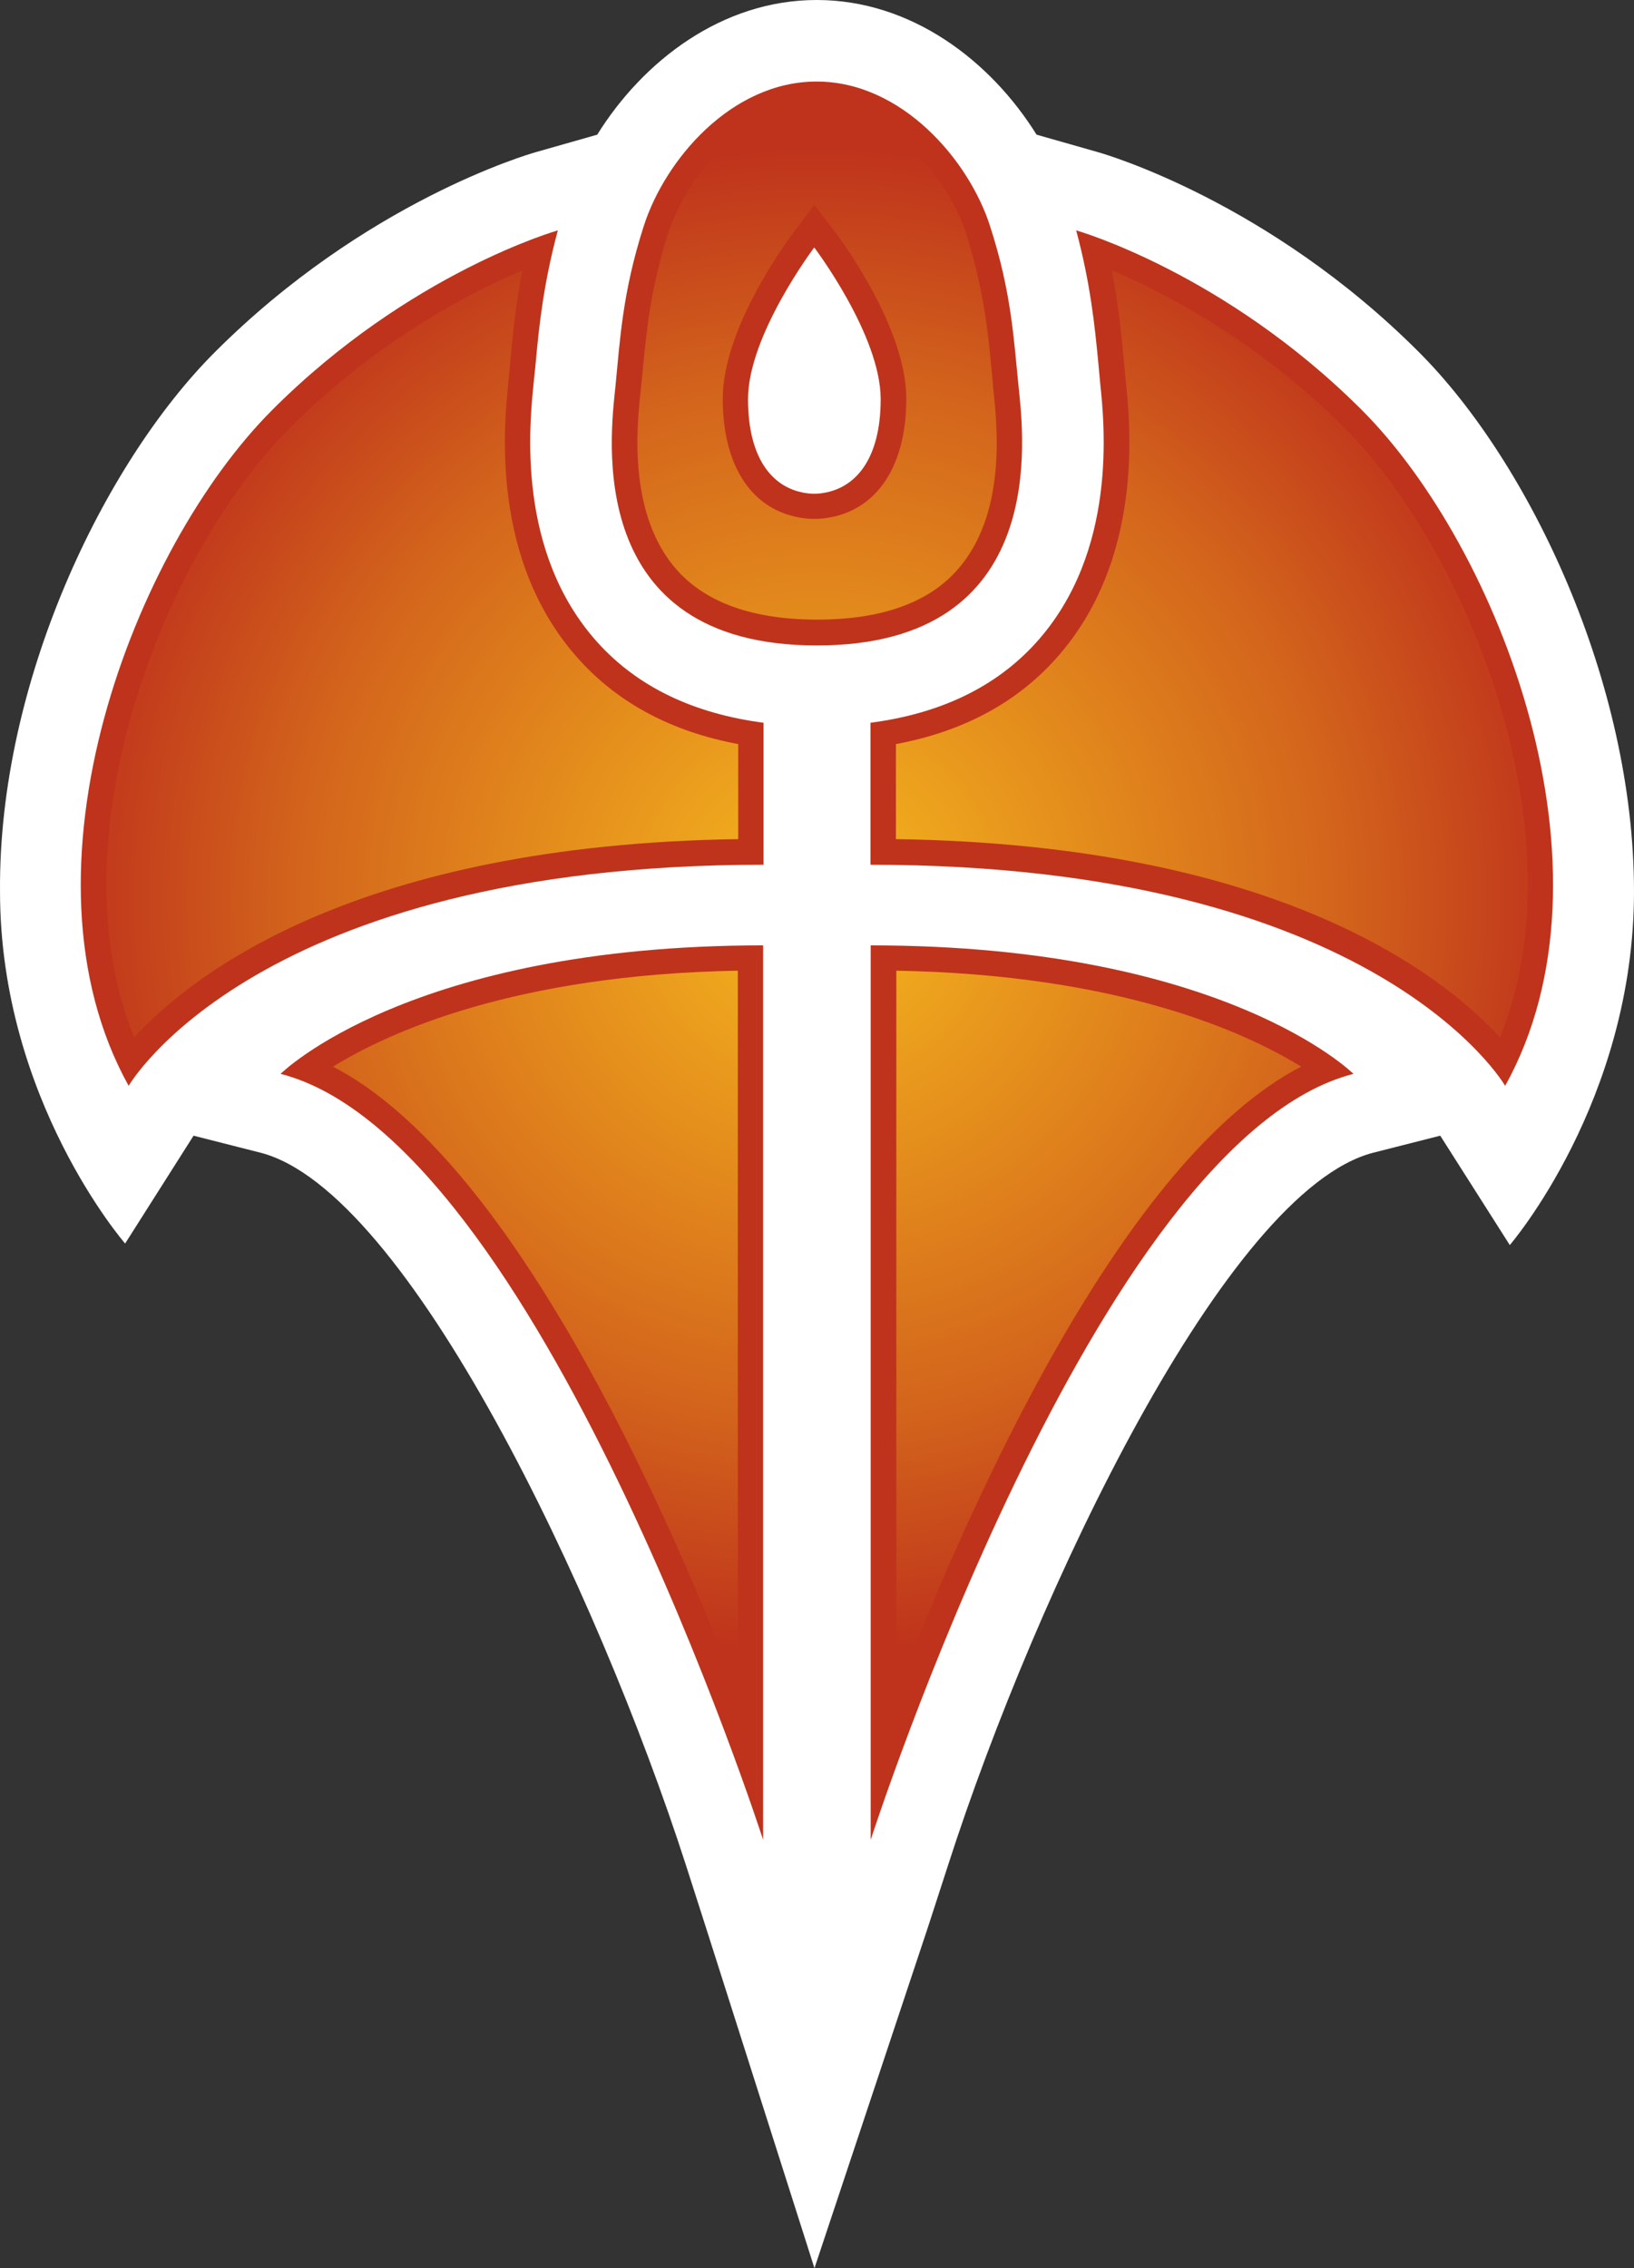 <?xml version="1.0" encoding="UTF-8" standalone="no"?>
<svg
   xmlns="http://www.w3.org/2000/svg"   version="1.1"
   width="600"
   height="832.628">
  <rect width="100%" height="100%" fill="#333333" stroke="none"/>
  <defs
     id="defs3873">
    <radialGradient
       cx="0"
       cy="0"
       r="1"
       fx="0"
       fy="0"
       id="radialGradient330"
       gradientUnits="userSpaceOnUse"
       gradientTransform="matrix(13.282,0,0,-13.282,219.251,487.847)"
       spreadMethod="pad">
      <stop
         style="stop-color:#f6b91d"
         offset="0" />
      <stop
         style="stop-color:#d3641c"
         offset="0.691" />
      <stop
         style="stop-color:#bf331c"
         offset="1" />
    </radialGradient>
  </defs>
  <path
     d="M 600,327.285 C 600,250.455 561.699,169.939 521.046,129.286 465.759,73.917 405.748,56.598 403.229,55.869 L 380.623,49.437 C 363.783,22.377 334.683,0 299.879,0 265.158,0 236.141,22.377 219.301,49.437 l -22.606,6.432 c -2.519,0.728 -62.447,18.047 -117.817,73.417 -40.736,40.736 -79.516,121.231 -78.871,197.999 0,76.435 45.94,129.203 45.94,129.203 l 25.125,-39.591 24.563,6.245 C 149.694,436.984 219.468,584.318 251.836,684.566 l 7.39,23.022 39.841,125.04 41.631,-125.04 7.473,-23.022 C 380.457,584.318 450.314,436.984 504.289,423.142 l 24.563,-6.245 25.541,40.154 c 0,0 45.607,-52.851 45.607,-129.765"
     id="path324"
     style="fill:#ffffff" />
  <path
     d="m 299.879,181.242 0,0 c -0.333,0 -0.563,0 -0.896,0 -0.25,0 -0.561,0 -0.894,0 l 0,0 c -13.822,-0.896 -23.418,-12.198 -23.418,-34.721 0,-23.48 24.313,-55.682 24.313,-55.682 0,0 24.396,32.202 24.396,55.682 0,22.523 -9.679,33.826 -23.501,34.721 m 74.166,-39.113 C 372.255,124.749 371.443,107.347 363.554,83.034 355.748,58.638 331.019,29.933 299.879,29.933 c -31.307,0 -55.703,28.705 -63.509,53.101 -7.806,24.313 -8.701,41.715 -10.408,59.096 -1.79,17.402 -12.115,94.816 74,94.816 86.115,0 75.79,-77.414 74.083,-94.816 m 21.128,-57.555 c 5.204,19.359 6.828,34.97 8.139,48.792 l 0.646,7.057 c 1.624,15.383 6.515,62.135 -23.418,95.378 -14.883,16.507 -35.449,26.186 -60.907,29.517 l 0,52.123 c 186.363,0 233.053,81.16 233.053,81.16 43.9,-79.037 -2.206,-197.666 -52.705,-248.165 C 449.42,99.936 395.174,84.574 395.174,84.574 m 101.81,309.634 C 402.501,418.354 319.717,675.387 319.717,675.387 l 0,-328.347 c 130.015,0 177.267,47.168 177.267,47.168 M 100.028,150.435 C 49.446,200.934 3.339,319.563 47.24,398.6 c 0,0 46.69,-81.16 233.136,-81.16 l 0,-52.123 c -25.458,-3.331 -46.107,-13.01 -60.99,-29.517 -29.933,-33.243 -24.958,-79.995 -23.418,-95.378 l 0.728,-7.057 c 1.229,-13.822 2.935,-29.433 8.139,-48.792 0,0 -54.329,15.362 -104.807,65.861 m 180.181,196.604 0,328.347 c 0,0 -82.784,-257.032 -177.183,-281.179 0,0 47.252,-47.168 177.183,-47.168"
     id="path326"
     style="fill:#bf331c" />
  <g
     transform="matrix(20.816,0,0,-20.816,-4263.882,10485.352)"
     id="g328">
    <path
       d="m 216.621,499.598 c -0.312,-0.985 -0.383,-1.731 -0.449,-2.446 l 0,0 -0.039,-0.379 c -0.063,-0.585 -0.219,-2.148 0.652,-3.117 l 0,0 c 0.52,-0.578 1.352,-0.867 2.469,-0.867 l 0,0 c 1.113,0 1.945,0.289 2.461,0.867 l 0,0 c 0.879,0.977 0.715,2.535 0.644,3.196 l 0,0 -0.023,0.269 c -0.07,0.731 -0.141,1.481 -0.457,2.477 l 0,0 c -0.301,0.929 -1.317,2.238 -2.637,2.238 l 0,0 c -1.23,0 -2.269,-1.156 -2.621,-2.238 m 2.512,-5.032 c -0.969,0.063 -1.547,0.856 -1.547,2.118 l 0,0 c 0,1.246 1.129,2.777 1.262,2.949 l 0,0 0.355,0.472 0.359,-0.472 c 0.129,-0.172 1.262,-1.703 1.262,-2.949 l 0,0 c 0,-1.262 -0.582,-2.055 -1.551,-2.118 l 0,0 -0.113,0 -0.027,0 z m 5.527,2.797 0.035,-0.355 c 0.082,-0.789 0.325,-3.18 -1.238,-4.914 l 0,0 c -0.699,-0.778 -1.645,-1.282 -2.816,-1.5 l 0,0 0,-1.676 c 6.695,-0.098 9.613,-2.363 10.656,-3.496 l 0,0 c 1.437,3.543 -0.531,8.535 -2.754,10.758 l 0,0 c -1.543,1.539 -3.172,2.379 -4.094,2.769 l 0,0 c 0.117,-0.601 0.172,-1.125 0.211,-1.586 m -14.699,-1.183 c -2.223,-2.223 -4.195,-7.215 -2.758,-10.758 l 0,0 c 1.043,1.133 3.961,3.398 10.656,3.496 l 0,0 0,1.676 c -1.171,0.218 -2.117,0.722 -2.816,1.5 l 0,0 c -1.566,1.742 -1.316,4.136 -1.234,4.926 l 0,0 0.031,0.339 c 0.043,0.489 0.101,1.008 0.211,1.586 l 0,0 c -0.918,-0.386 -2.551,-1.226 -4.09,-2.765 m 10.687,-22.321 c 1.329,3.434 4.012,9.426 7.141,11.047 l 0,0 c -0.977,0.602 -3.195,1.621 -7.141,1.692 l 0,0 0,-12.739 z m -9.937,11.047 c 3.125,-1.621 5.812,-7.613 7.141,-11.047 l 0,0 0,12.739 c -3.946,-0.071 -6.164,-1.09 -7.141,-1.692"
       id="path338"
       style="fill:url(#radialGradient330)" />
  </g>
</svg>
